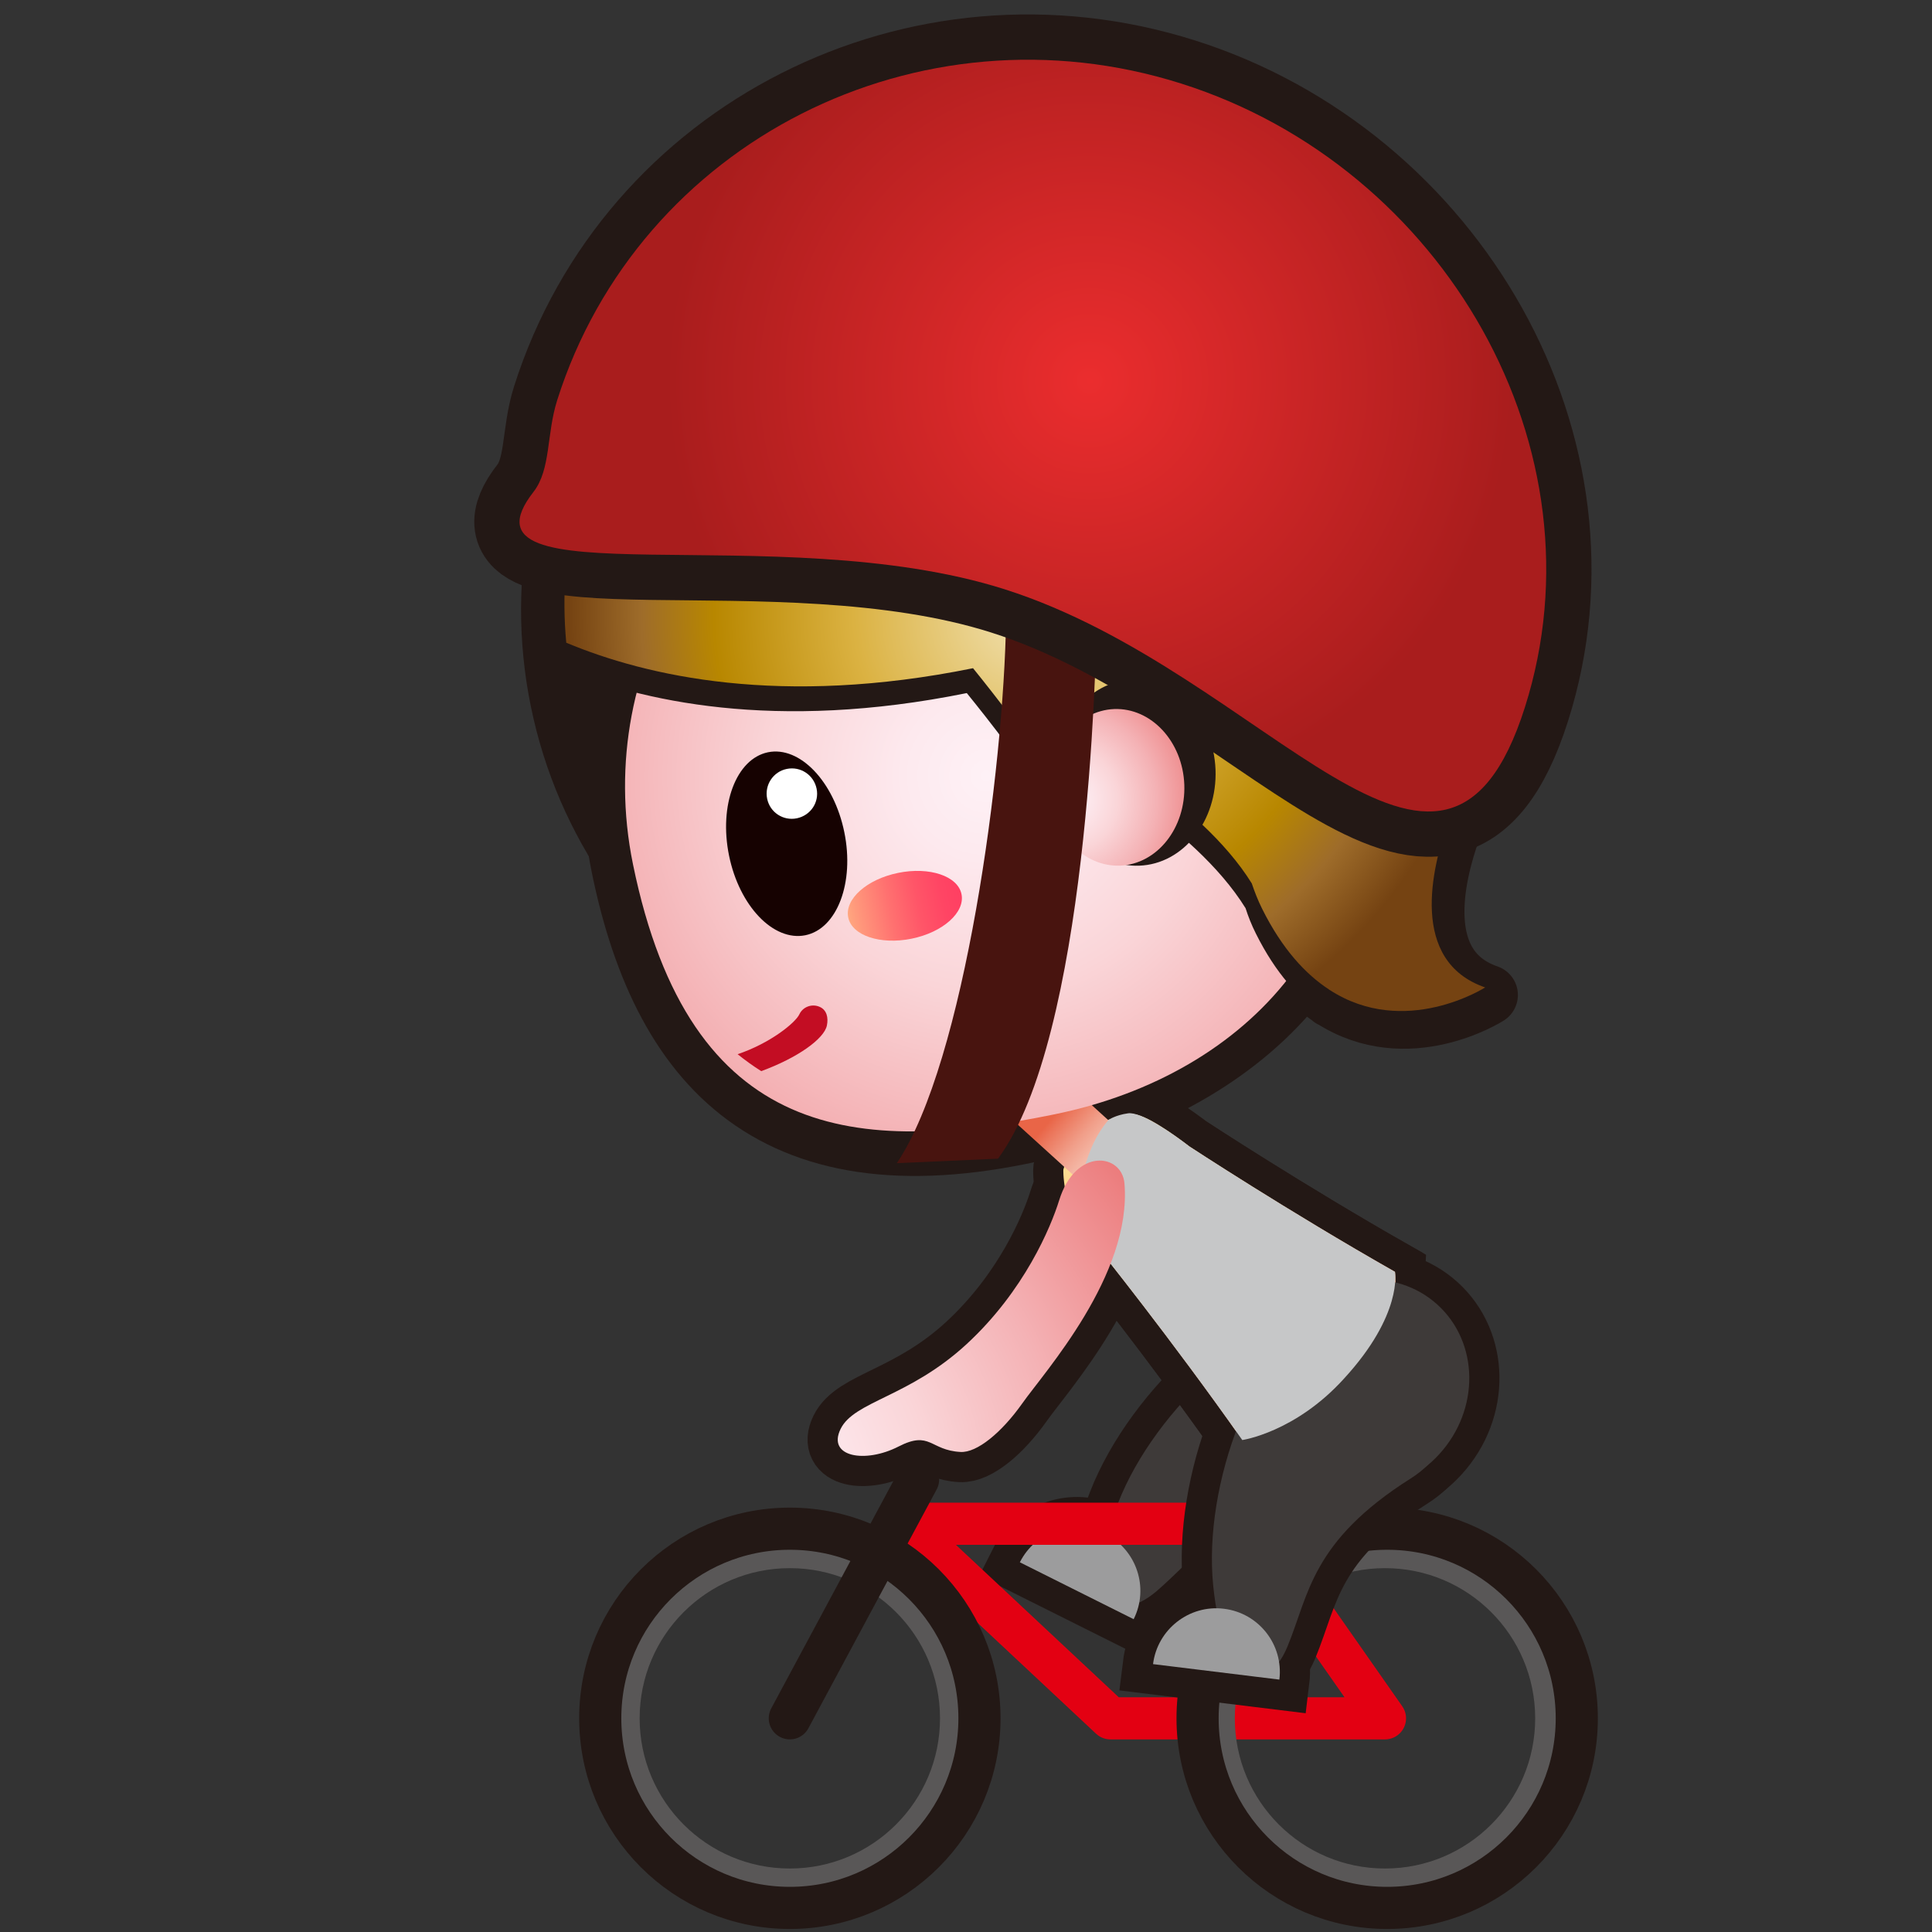 <?xml version="1.0" encoding="iso-8859-1"?>
<!-- Generator: Adobe Illustrator 16.0.0, SVG Export Plug-In . SVG Version: 6.00 Build 0)  -->
<!DOCTYPE svg PUBLIC "-//W3C//DTD SVG 1.1//EN" "http://www.w3.org/Graphics/SVG/1.1/DTD/svg11.dtd">
<svg version="1.1" xmlns="http://www.w3.org/2000/svg" xmlns:xlink="http://www.w3.org/1999/xlink" x="0px" y="0px" width="64px"
	 height="64px" viewBox="0 0 64 64" style="enable-background:new 0 0 64 64;" xml:space="preserve">
<rect x="0" y="0" width="64" height="64" fill="#333333" stroke="none"/>
<g id="person_x5F_biking_x28_wh_x29_">
	
		<radialGradient id="path9_1_" cx="446.035" cy="-161.153" r="15.347" gradientTransform="matrix(0.98 -0.199 -0.199 -0.98 -434.787 -48.632)" gradientUnits="userSpaceOnUse">
		<stop  offset="0" style="stop-color:#FF85B8"/>
		<stop  offset="0.505" style="stop-color:#FF5B5B"/>
		<stop  offset="1" style="stop-color:#E1233C"/>
	</radialGradient>
	
		<path id="path9_23_" style="fill:url(#path9_1_);stroke:#231815;stroke-width:2;stroke-linecap:round;stroke-linejoin:round;stroke-miterlimit:10;" d="
		M35.515,24.476c0.223,0.117,4.309,2.25,6.035,5.039c0.093,0.273,0.199,0.551,0.345,0.843c0.663,1.33,1.434,2.161,2.22,2.675
		l0.005,0.014c0,0,0.006-0.004,0.007-0.006c2.495,1.622,5.155-0.081,5.155-0.081c-2.521-0.869-1.771-3.961-1.23-5.466
		c0.102-0.247,0.206-0.488,0.299-0.75c0.023-0.051,0.04-0.086,0.04-0.086c-0.002-0.008-0.005-0.016-0.005-0.025
		c0.862-2.483,1.738-5.875,0.873-9.771C47.503,8.962,38.848,4.129,30.775,5.765c-2.161,0.438-4.111,1.326-5.786,2.531
		c-0.002-0.002-0.004-0.001-0.004-0.001c-0.017,0.011-0.029,0.022-0.046,0.033c-0.177,0.129-0.35,0.263-0.522,0.399
		c-0.136,0.108-0.27,0.22-0.402,0.332c-0.144,0.122-0.288,0.244-0.43,0.372c-0.219,0.199-0.429,0.406-0.635,0.617
		c-0.093,0.099-0.188,0.199-0.278,0.296c-0.211,0.228-0.41,0.459-0.603,0.699c-0.033,0.038-0.07,0.074-0.1,0.114
		c-0.036,0.044-0.067,0.09-0.103,0.135c-0.017,0.023-0.032,0.049-0.05,0.07c-1.275,1.662-2.192,3.581-2.665,5.635
		c0,0.002,0,0.002,0,0.003l0,0c-0.337,1.462-0.455,2.989-0.311,4.541c2.65,1.108,7.108,2.137,13.475,0.844
		c0,0,1.885,2.313,2.42,3.316L35.515,24.476z"/>
	<circle style="fill:none;stroke:#595757;stroke-width:1.244;stroke-miterlimit:10;" cx="26.164" cy="56.922" r="5.597"/>
	<g id="man_x5F_climbing_x28_ye_x29__8_">
		<g id="g235_8_">
			<g>
				<path id="path8_90_" style="fill:#231815;stroke:#231815;stroke-width:2;stroke-miterlimit:10;" d="M44.513,43.31
					c-2.694,0.094-6.258,3.338-7.477,6.484c-1.224,3.146-0.121,4.105,1.282,2.912c1.401-1.203,2.269-2.742,6.166-3.109
					C48.381,49.231,46.409,43.243,44.513,43.31z"/>
			</g>
			<g>
				<path id="path10_46_" style="fill:#231815;stroke:#231815;stroke-width:2;stroke-miterlimit:10;" d="M33.784,51.753
					c0.522-1.039,1.789-1.461,2.829-0.941c1.038,0.52,1.461,1.787,0.941,2.826L33.784,51.753z"/>
			</g>
			<g>
				<path id="path12_31_" style="fill:#3E3A39;" d="M44.513,43.31c-2.694,0.094-6.258,3.338-7.477,6.484
					c-1.224,3.146-0.121,4.105,1.282,2.912c1.401-1.203,2.269-2.742,6.166-3.109C48.381,49.231,46.409,43.243,44.513,43.31z"/>
			</g>
			<g>
				<path id="path14_32_" style="fill:#9C9C9D;" d="M33.784,51.753c0.522-1.039,1.789-1.461,2.829-0.941
					c1.038,0.52,1.461,1.787,0.941,2.826L33.784,51.753z"/>
			</g>
			
				<polygon style="fill:none;stroke:#E30012;stroke-width:1.396;stroke-linecap:round;stroke-linejoin:round;stroke-miterlimit:10;" points="
				45.879,56.922 36.785,56.922 29.899,50.477 41.369,50.477 			"/>
			<circle style="fill:none;stroke:#595757;stroke-width:1.244;stroke-miterlimit:10;" cx="45.88" cy="56.922" r="5.597"/>
			<circle style="fill:none;stroke:#231815;stroke-width:1.396;stroke-miterlimit:10;" cx="26.165" cy="56.921" r="6.281"/>
			<circle style="fill:none;stroke:#231815;stroke-width:1.396;stroke-miterlimit:10;" cx="45.952" cy="56.921" r="6.281"/>
			<g>
				<path id="path83_22_" style="fill:#231815;stroke:#231815;stroke-width:2;stroke-miterlimit:10;" d="M35.085,39.765
					c-0.273,0.879-1.15,2.993-3.063,4.759c-1.91,1.762-3.726,1.888-4.177,2.814c-0.453,0.93,0.82,1.145,1.92,0.58
					c1.055-0.541,1.035,0.124,2.052,0.18c0.548,0.032,1.365-0.645,2.046-1.607c0.73-1.037,3.641-4.258,3.386-7.289
					C37.164,38.205,35.627,38.006,35.085,39.765z"/>
			</g>
			<g>
				<g id="g226_8_">
					<path id="path34-7-5_731_" style="fill:none;stroke:#231815;stroke-width:2;stroke-miterlimit:10;" d="M39.401,37.978
						c-0.395-0.303-1.498-1.121-1.915-1.065c-0.414,0.058-0.761,0.181-0.761,0.181c-0.775,0.291-1.28,0.85-1.499,1.648
						c0,0-0.021,0.209,0.077,0.781c0.072,0.416,0.772,1.289,1.061,1.801c0,0,2.448,3.047,4.789,6.38c0,0,2.119,0.081,3.731-1.696
						c1.612-1.775,1.325-3.878,1.325-3.878C42.671,40.123,39.401,37.978,39.401,37.978z"/>
					
						<ellipse id="ellipse86_16_" transform="matrix(-0.74 -0.672 0.672 -0.74 47.793 110.202)" style="fill:none;stroke:#231815;stroke-width:2;stroke-miterlimit:10;" cx="45.179" cy="45.871" rx="3.375" ry="3.619"/>
					<path id="path88_18_" style="fill:none;stroke:#231815;stroke-width:2;stroke-miterlimit:10;" d="M43.906,43.352
						c-2.354,1.305-4.057,5.814-3.717,9.173c0.337,3.356,1.757,3.717,2.463,2.011c0.706-1.705,0.778-3.474,4.086-5.564
						C50.041,46.877,45.57,42.43,43.906,43.352z"/>
					<path id="path90_17_" style="fill:none;stroke:#231815;stroke-width:2;stroke-miterlimit:10;" d="M38.196,55.126
						c0.142-1.149,1.196-1.976,2.347-1.834c1.157,0.14,1.979,1.192,1.838,2.347L38.196,55.126z"/>
					<path id="path34-7-5_730_" style="fill:none;stroke:#231815;stroke-width:2;stroke-miterlimit:10;" d="M39.401,37.978
						c-0.452-0.299-1.613-1.158-2.032-1.098c-0.413,0.057-0.644,0.215-0.644,0.215c-0.773,0.291-0.706,1.205-0.924,2.004
						c0,0-0.022,0.209,0.078,0.781c0.07,0.415,0.104,0.848,0.485,1.443c0,0,2.448,3.051,4.788,6.38c0,0,1.752-0.252,3.365-2.029
						c1.608-1.774,1.694-3.542,1.694-3.542C42.671,40.123,39.401,37.978,39.401,37.978z"/>
					<g id="g192_8_">
						<g id="g190_8_">
							<g id="g188_8_">
								<path id="path93_24_" style="fill:#F09400;stroke:#231815;stroke-width:1.542;stroke-miterlimit:10;" d="M49.482,16.882
									c1.7,8.314-4.276,16.554-12.74,18.284c-8.464,1.729-16.701-3.604-18.401-11.917C16.64,14.933,22.122,6.787,30.588,5.056
									C39.053,3.327,47.781,8.567,49.482,16.882z"/>
								<path id="path123_242_" style="fill:#231815;" d="M48.771,17.025c1.621,7.93-4.1,15.791-12.171,17.441
									c-8.068,1.65-15.927-3.437-17.546-11.364c-1.623-7.929,3.607-15.697,11.678-17.347C38.799,4.106,47.149,9.096,48.771,17.025
									z"/>
								<path id="path125_120_" style="fill:#231815;stroke:#231815;stroke-width:2.782;stroke-miterlimit:10;" d="M44.543,23.81
									c1.373,6.726-3.165,11.456-9.603,13.102c-8.848,2.26-12.597-1.556-13.972-8.283c-1.377-6.728,2.787-13.269,9.295-14.6
									C36.771,12.697,43.165,17.077,44.543,23.81z"/>
								
									<radialGradient id="path34-7-5_1_" cx="588.049" cy="-294.57" r="33.846" gradientTransform="matrix(0.405 -0.446 -0.74 -0.672 -424.084 98.186)" gradientUnits="userSpaceOnUse">
									<stop  offset="0" style="stop-color:#FFF89F"/>
									<stop  offset="1" style="stop-color:#F15F57"/>
								</radialGradient>
								<path id="path34-7-5_729_" style="fill:url(#path34-7-5_1_);" d="M39.401,37.978c-0.395-0.303-1.498-1.121-1.915-1.065
									c-0.414,0.058-0.761,0.181-0.761,0.181c-0.775,0.291-1.28,0.85-1.499,1.648c0,0-0.021,0.209,0.077,0.781
									c0.072,0.416,0.772,1.289,1.061,1.801c0,0,2.448,3.047,4.789,6.38c0,0,2.119,0.081,3.731-1.696
									c1.612-1.775,1.325-3.878,1.325-3.878C42.671,40.123,39.401,37.978,39.401,37.978z"/>
								<linearGradient id="polygon138_1_" gradientUnits="userSpaceOnUse" x1="37.145" y1="38.87" x2="34.927" y2="36.942">
									<stop  offset="0" style="stop-color:#F8D8CB"/>
									<stop  offset="0.137" style="stop-color:#F7D1C3"/>
									<stop  offset="0.348" style="stop-color:#F5BEAD"/>
									<stop  offset="0.608" style="stop-color:#F19F8A"/>
									<stop  offset="0.903" style="stop-color:#EB7459"/>
									<stop  offset="1" style="stop-color:#E96547"/>
								</linearGradient>
								<polygon id="polygon138_9_" style="fill:url(#polygon138_1_);" points="37.402,37.733 35.975,39.308 33.675,37.22 
									35.107,35.644 								"/>
								
									<ellipse id="ellipse140_9_" transform="matrix(-0.74 -0.672 0.672 -0.74 47.793 110.202)" style="fill:#3E3A39;" cx="45.179" cy="45.871" rx="3.375" ry="3.619"/>
								<path id="path142_26_" style="fill:#3E3A39;" d="M43.906,43.352c-2.354,1.305-4.057,5.814-3.717,9.173
									c0.337,3.356,1.757,3.717,2.463,2.011c0.706-1.705,0.778-3.474,4.086-5.564C50.041,46.877,45.57,42.43,43.906,43.352z"/>
								<path id="path144_24_" style="fill:#9C9C9D;" d="M38.196,55.126c0.142-1.149,1.196-1.976,2.347-1.834
									c1.157,0.14,1.979,1.192,1.838,2.347L38.196,55.126z"/>
								<path id="path146_16_" style="fill:none;stroke:#1EA839;stroke-miterlimit:10;" d="M44.462,44.76"/>
								<path id="path34-7-5_723_" style="fill:#C6C7C8;" d="M39.401,37.978c-0.589-0.457-1.613-1.158-2.032-1.098
									c-0.413,0.057-0.644,0.215-0.644,0.215c-0.492,0.572-0.706,1.205-0.924,2.004c0,0-0.022,0.209,0.078,0.781
									c0.07,0.415,0.104,0.848,0.485,1.443c0,0,2.448,3.051,4.788,6.38c0,0,1.752-0.252,3.365-2.029
									c1.961-2.132,1.694-3.542,1.694-3.542C42.671,40.123,39.401,37.978,39.401,37.978z"/>
								
									<radialGradient id="path154_1_" cx="435.826" cy="-159.806" r="22.04" gradientTransform="matrix(0.98 -0.2 -0.2 -0.98 -426.401 -43.752)" gradientUnits="userSpaceOnUse">
									<stop  offset="0" style="stop-color:#FEF1F6"/>
									<stop  offset="0.127" style="stop-color:#FDE9EE"/>
									<stop  offset="0.324" style="stop-color:#FAD5D8"/>
									<stop  offset="0.566" style="stop-color:#F4B2B5"/>
									<stop  offset="0.841" style="stop-color:#ED8384"/>
									<stop  offset="1" style="stop-color:#E86564"/>
								</radialGradient>
								<path id="path154_24_" style="fill:url(#path154_1_);" d="M44.543,23.81c1.373,6.726-3.095,11.769-9.603,13.102
									c-6.507,1.33-12.081,0.964-13.972-8.283c-1.377-6.728,2.787-13.269,9.295-14.6C36.771,12.697,43.165,17.077,44.543,23.81z"
									/>
								
									<path id="path156_19_" style="fill:none;stroke:#A4414A;stroke-width:0.835;stroke-linecap:round;stroke-linejoin:round;stroke-miterlimit:10;" d="
									M26.534,20.971c0,0-1.949-1.754-3.582,0.732"/>
								<path id="path164_13_" style="fill:#231815;" d="M35.222,25.046c0.224,0.116,4.311,2.248,6.039,5.039
									c0.087,0.272,0.196,0.55,0.342,0.841c0.663,1.329,1.436,2.161,2.222,2.676l0.003,0.014c0,0,0.006-0.006,0.007-0.007
									c2.5,1.622,5.155-0.079,5.155-0.079c-2.522-0.871-1.771-3.963-1.232-5.466c0.104-0.246,0.209-0.486,0.302-0.749
									c0.025-0.051,0.041-0.086,0.041-0.086c-0.004-0.01-0.006-0.015-0.006-0.024c0.859-2.484,1.738-5.877,0.872-9.772
									C47.213,9.53,38.554,4.698,30.482,6.334c-2.161,0.44-4.111,1.327-5.787,2.531c-0.002-0.002-0.004,0-0.004-0.001
									c-0.016,0.011-0.029,0.022-0.045,0.035c-0.178,0.127-0.351,0.262-0.521,0.399c-0.138,0.108-0.271,0.22-0.401,0.331
									c-0.146,0.122-0.29,0.246-0.431,0.374c-0.219,0.2-0.428,0.406-0.634,0.618c-0.094,0.099-0.188,0.197-0.278,0.297
									c-0.208,0.228-0.409,0.458-0.602,0.699c-0.032,0.038-0.068,0.075-0.1,0.113c-0.036,0.045-0.067,0.092-0.102,0.136
									c-0.02,0.024-0.032,0.05-0.053,0.071c-1.275,1.662-2.19,3.579-2.662,5.634c0,0-0.001,0.002-0.001,0.002l0,0
									c-0.336,1.462-0.454,2.99-0.31,4.542c2.651,1.108,7.108,2.135,13.475,0.844c0,0,1.886,2.311,2.422,3.315L35.222,25.046z"/>
								
									<radialGradient id="path173_1_" cx="445.758" cy="-160.892" r="15.224" gradientTransform="matrix(0.98 -0.199 -0.199 -0.98 -434.787 -48.632)" gradientUnits="userSpaceOnUse">
									<stop  offset="0" style="stop-color:#F1E1B2"/>
									<stop  offset="0.38" style="stop-color:#DBB242"/>
									<stop  offset="0.685" style="stop-color:#B88700"/>
									<stop  offset="0.842" style="stop-color:#9E6C2A"/>
									<stop  offset="1" style="stop-color:#754312"/>
								</radialGradient>
								<path id="path173_17_" style="fill:url(#path173_1_);" d="M35.432,24.226c0.223,0.117,4.309,2.25,6.035,5.039
									c0.092,0.273,0.199,0.551,0.344,0.843c0.664,1.33,1.434,2.161,2.221,2.675l0.004,0.014c0,0,0.006-0.004,0.008-0.006
									c2.494,1.622,5.154-0.081,5.154-0.081c-2.521-0.869-1.771-3.961-1.23-5.466c0.102-0.247,0.207-0.488,0.299-0.75
									c0.023-0.051,0.041-0.086,0.041-0.086c-0.002-0.008-0.006-0.016-0.006-0.025c0.863-2.483,1.275-5.674,0.412-9.568
									c-1.754-7.9-9.949-12.936-18.021-11.3c-2.161,0.438-4.111,1.326-5.786,2.531c-0.002-0.002-0.004-0.001-0.004-0.001
									c-0.017,0.011-0.029,0.022-0.046,0.033c-0.177,0.129-0.35,0.263-0.522,0.399c-0.136,0.108-0.27,0.22-0.402,0.332
									c-0.144,0.122-0.288,0.244-0.43,0.372c-0.219,0.199-0.429,0.406-0.635,0.617c-0.093,0.099-0.188,0.199-0.278,0.296
									c-0.211,0.228-0.41,0.459-0.603,0.699c-0.033,0.038-0.07,0.074-0.1,0.114c-0.036,0.044-0.067,0.09-0.103,0.135
									c-0.017,0.023-0.032,0.049-0.05,0.07c-1.275,1.662-2.192,3.581-2.665,5.635c0,0.002,0,0.002,0,0.003l0,0
									c-0.337,1.462-0.455,2.989-0.311,4.541c2.65,1.108,7.108,2.137,13.475,0.844c0,0,1.884,2.313,2.419,3.316L35.432,24.226z"/>
							</g>
						</g>
					</g>
					<g id="g213_462_">
						
							<linearGradient id="path207_1_" gradientUnits="userSpaceOnUse" x1="554.41" y1="233.086" x2="558.242" y2="233.086" gradientTransform="matrix(0.98 -0.2 0.2 0.98 -561.769 -86.861)">
							<stop  offset="0" style="stop-color:#FFA67F"/>
							<stop  offset="0.097" style="stop-color:#FF967B"/>
							<stop  offset="0.365" style="stop-color:#FF7170"/>
							<stop  offset="0.614" style="stop-color:#FF5568"/>
							<stop  offset="0.834" style="stop-color:#FF4564"/>
							<stop  offset="1" style="stop-color:#FF3F62"/>
						</linearGradient>
						<path id="path207_15_" style="fill:url(#path207_1_);" d="M31.851,29.62c-0.122-0.601-1.064-0.917-2.102-0.704
							c-1.035,0.211-1.775,0.871-1.651,1.474c0.12,0.6,1.062,0.917,2.1,0.705C31.233,30.885,31.975,30.224,31.851,29.62z"/>
					</g>
					<g id="g213_461_">
						<path id="path209_283_" style="fill:#160201;" d="M27.969,27.567c0.342,1.667-0.237,3.198-1.29,3.414
							c-1.057,0.213-2.186-0.966-2.528-2.636c-0.343-1.675,0.234-3.207,1.289-3.425C26.494,24.705,27.626,25.888,27.969,27.567z"/>
						<path id="path211_234_" style="fill:#FFFFFF;" d="M27.051,26.126c0.093,0.452-0.199,0.887-0.655,0.981
							c-0.452,0.093-0.891-0.197-0.983-0.648c-0.093-0.453,0.198-0.896,0.649-0.987C26.519,25.378,26.957,25.671,27.051,26.126z"/>
					</g>
					<path id="path213_9_" style="fill:#C30D23;" d="M26.48,33.6c-0.129,0.279-0.964,0.959-2.046,1.322
						c0.249,0.199,0.51,0.389,0.783,0.561c1.215-0.445,2.087-1.076,2.175-1.513c0.053-0.255-0.001-0.521-0.252-0.622
						C26.887,33.243,26.593,33.357,26.48,33.6z"/>
					<path id="ellipse215_7_" style="fill:#231815;" d="M37.507,22.515c1.456-0.056,2.691,1.277,2.759,2.982
						c0.063,1.7-1.065,3.125-2.527,3.18c-1.459,0.056-2.695-1.28-2.762-2.981C34.914,23.995,36.047,22.568,37.507,22.515z"/>
					
						<radialGradient id="path222_1_" cx="464.075" cy="-96.559" r="5.278" gradientTransform="matrix(0.999 -0.038 -0.038 -0.999 -431.964 -52.336)" gradientUnits="userSpaceOnUse">
						<stop  offset="0" style="stop-color:#FEF1F6"/>
						<stop  offset="0.127" style="stop-color:#FDE9EE"/>
						<stop  offset="0.324" style="stop-color:#FAD5D8"/>
						<stop  offset="0.566" style="stop-color:#F4B2B5"/>
						<stop  offset="0.841" style="stop-color:#ED8384"/>
						<stop  offset="1" style="stop-color:#E86564"/>
					</radialGradient>
					<path id="path222_13_" style="fill:url(#path222_1_);" d="M39.232,25.995c0.051,1.433-0.899,2.632-2.128,2.68
						c-1.231,0.046-2.269-1.078-2.321-2.511c-0.054-1.432,0.898-2.627,2.126-2.676C38.14,23.443,39.179,24.568,39.232,25.995z"/>
					<path id="path224_11_" style="fill:#48140F;" d="M33.327,20.554c-0.076,4.902-1.367,14.634-3.618,17.977l3.352-0.149
						c2.976-4.029,3.245-16.387,3.266-17.785L33.327,20.554z"/>
				</g>
			</g>
			<g>
				
					<radialGradient id="path233_1_" cx="280.594" cy="-333.552" r="18.218" gradientTransform="matrix(0.208 -0.978 -0.978 -0.208 -359.796 254.026)" gradientUnits="userSpaceOnUse">
					<stop  offset="0" style="stop-color:#FEF1F6"/>
					<stop  offset="0.127" style="stop-color:#FDE9EE"/>
					<stop  offset="0.324" style="stop-color:#FAD5D8"/>
					<stop  offset="0.566" style="stop-color:#F4B2B5"/>
					<stop  offset="0.841" style="stop-color:#ED8384"/>
					<stop  offset="1" style="stop-color:#E86564"/>
				</radialGradient>
				<path id="path233_7_" style="fill:url(#path233_1_);" d="M35.085,39.765c-0.273,0.879-1.15,2.993-3.063,4.759
					c-1.91,1.762-3.726,1.888-4.177,2.814c-0.453,0.93,0.82,1.145,1.92,0.58c1.055-0.541,1.035,0.124,2.052,0.18
					c0.548,0.032,1.365-0.645,2.046-1.607c0.73-1.037,3.641-4.258,3.386-7.289C37.164,38.205,35.627,38.006,35.085,39.765z"/>
			</g>
		</g>
		<path id="path237_8_" style="fill:#231815;stroke:#231815;stroke-width:3;stroke-miterlimit:10;" d="M50.514,23.431
			c-2.717,8.554-8.532-1.15-17.236-3.911c-7.553-2.402-18.449,0.419-15.605-3.226c0.58-0.746,0.426-1.906,0.785-3.038
			C21.17,4.7,30.431,0.008,39.139,2.771C47.844,5.534,53.229,14.879,50.514,23.431z"/>
		
			<radialGradient id="path244_1_" cx="484.91" cy="74.557" r="14.012" gradientTransform="matrix(0.953 0.302 0.302 -0.953 -448.543 -62.777)" gradientUnits="userSpaceOnUse">
			<stop  offset="0" style="stop-color:#EB2D2E"/>
			<stop  offset="1" style="stop-color:#A91D1D"/>
		</radialGradient>
		<path id="path244_11_" style="fill:url(#path244_1_);" d="M50.514,23.431c-2.717,8.554-8.532-1.15-17.236-3.911
			c-7.553-2.402-18.449,0.419-15.605-3.226c0.58-0.746,0.426-1.906,0.785-3.038C21.17,4.7,30.431,0.008,39.139,2.771
			C47.844,5.534,53.229,14.879,50.514,23.431z"/>
	</g>
	<g id="Layer_1_158_">
	</g>
	
		<line style="fill:none;stroke:#231815;stroke-width:1.396;stroke-linecap:round;stroke-linejoin:round;stroke-miterlimit:10;" x1="26.164" y1="56.921" x2="30.412" y2="49.012"/>
</g>
<g id="Layer_1">
</g>
</svg>
